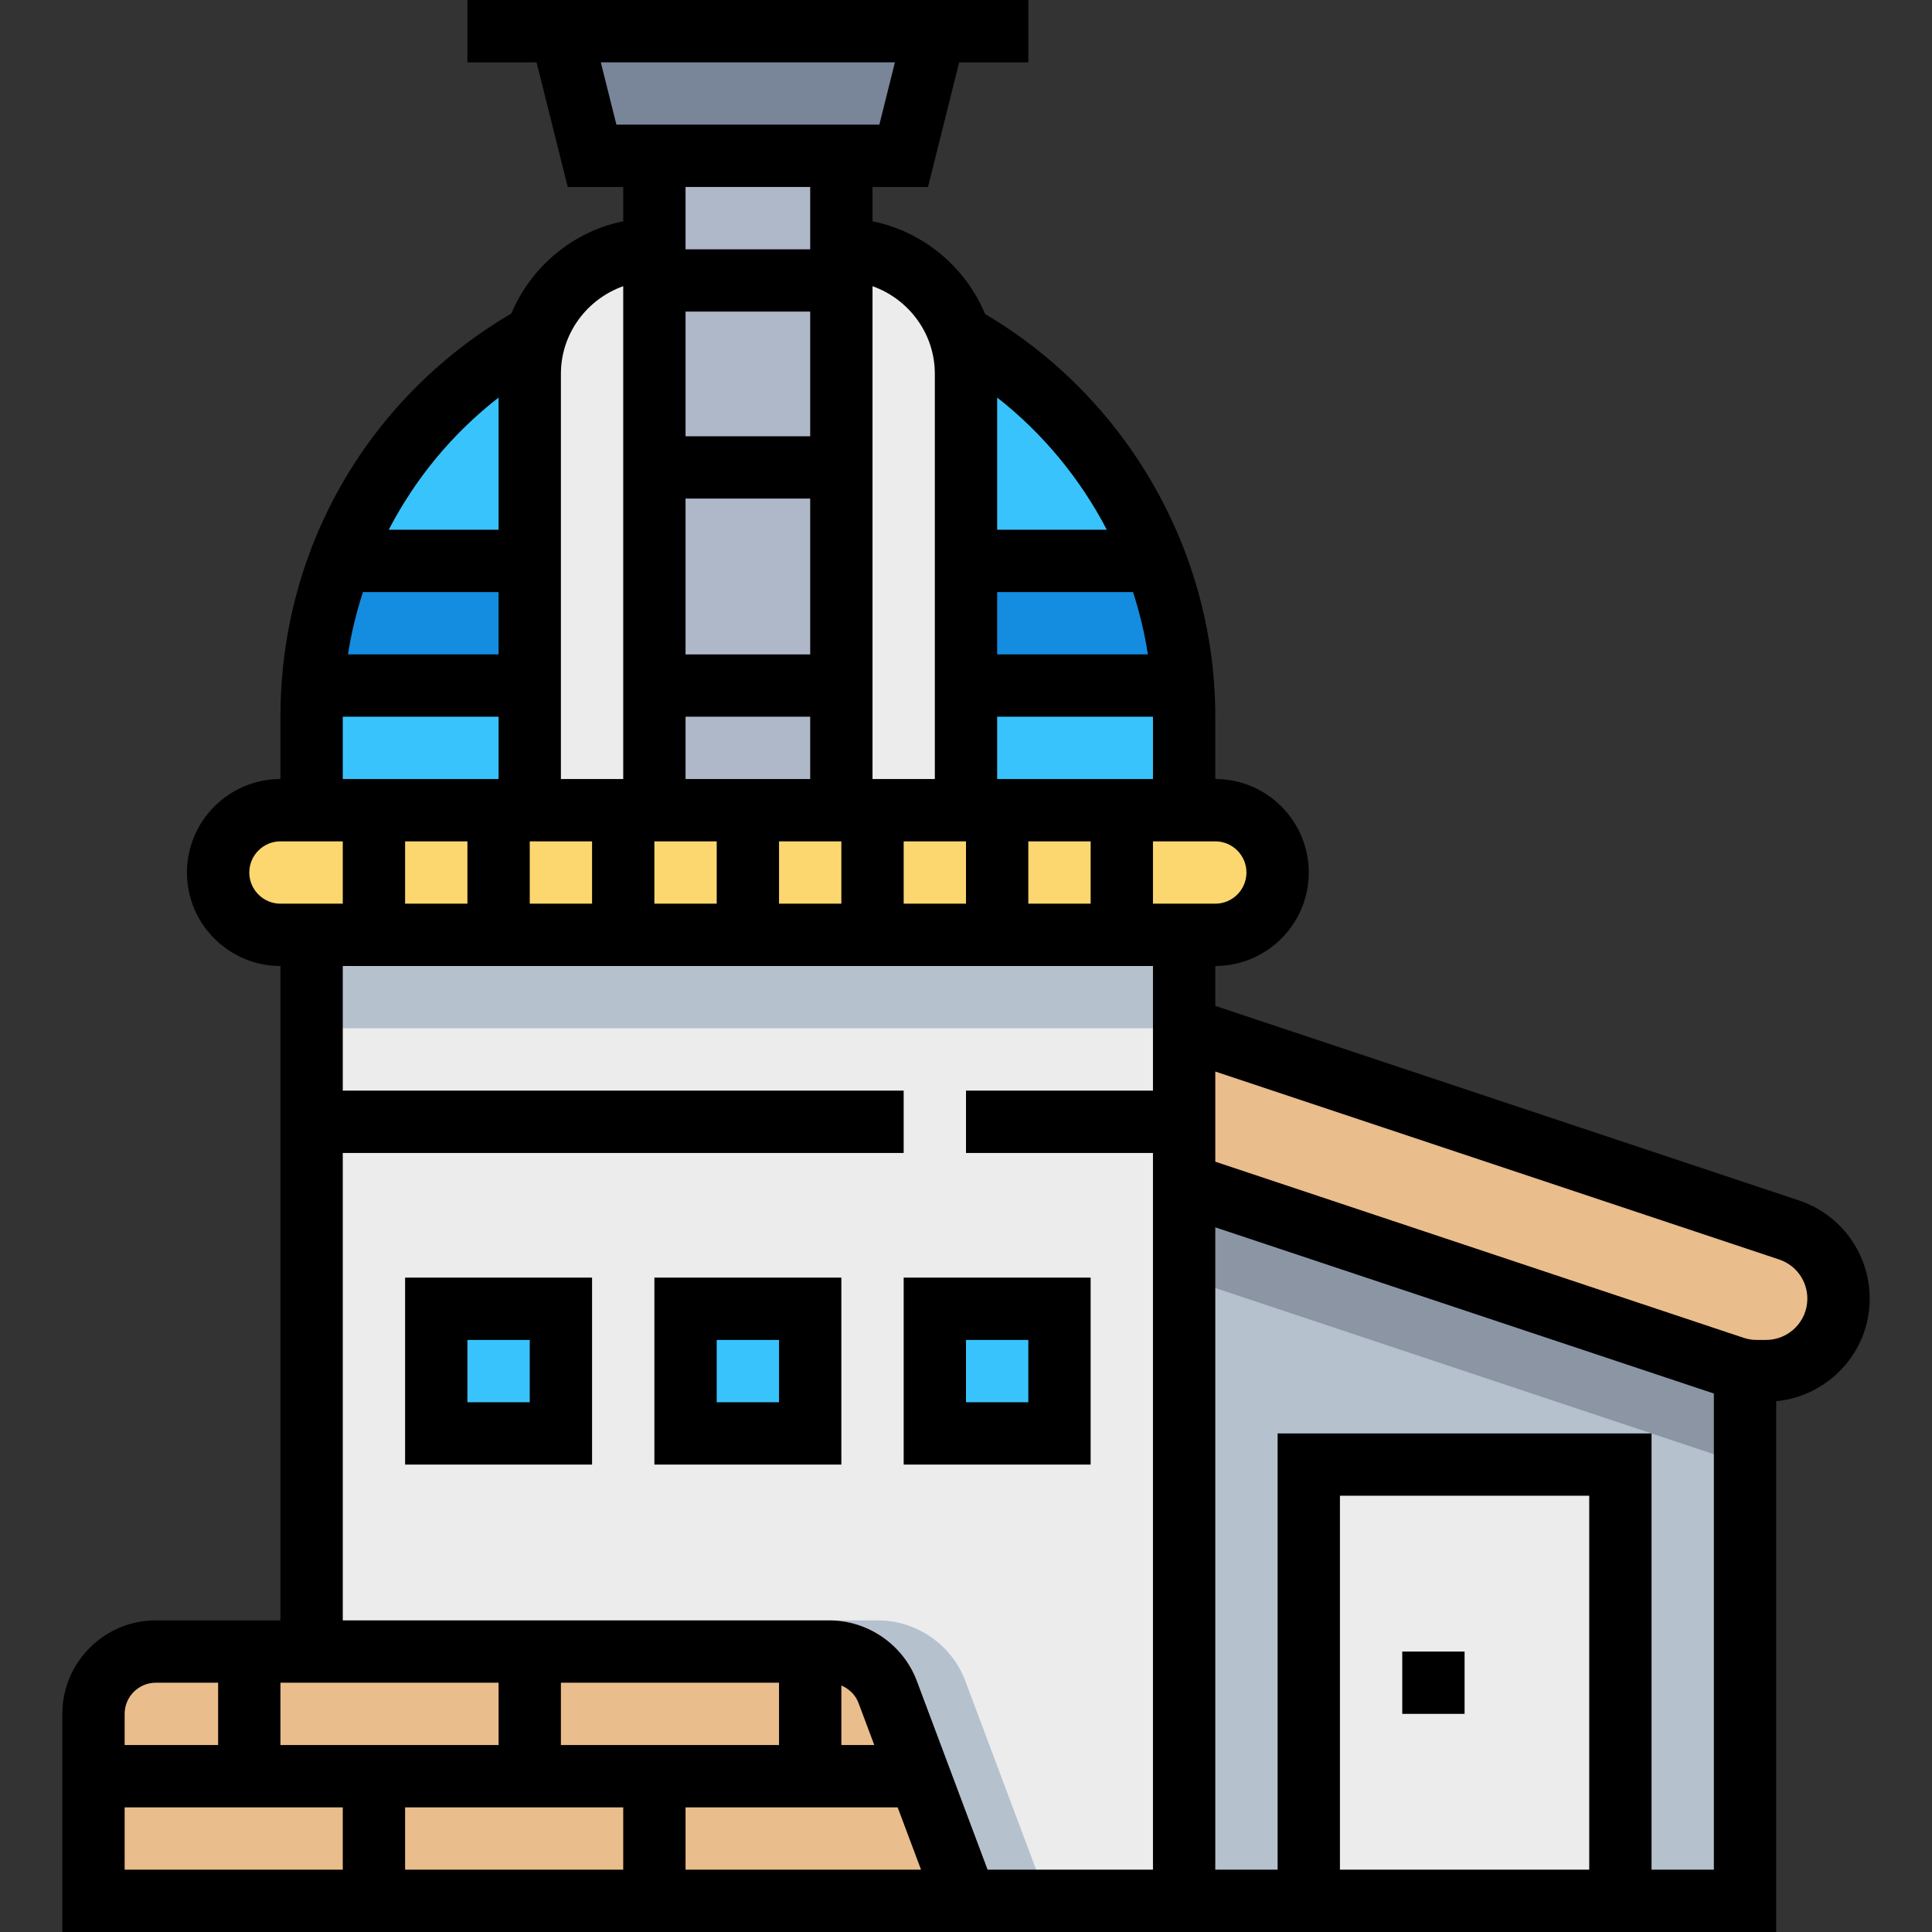 <?xml version="1.0" encoding="iso-8859-1"?>
<!-- Generator: Adobe Illustrator 19.0.0, SVG Export Plug-In . SVG Version: 6.00 Build 0)  -->
<svg version="1.1" id="Capa_1" xmlns="http://www.w3.org/2000/svg" xmlns:xlink="http://www.w3.org/1999/xlink" x="0px" y="0px"
	 viewBox="0 0 496 496" style="enable-background:new 0 0 496 496;" xml:space="preserve">
<rect x="0" y="0" width="496" height="496" fill="#333333" stroke="none"/>
<rect x="80" y="240" style="fill:#ECECEC;" width="224" height="248"/>
<g>
	<rect x="80" y="240" style="fill:#B6C1CE;" width="224" height="24"/>
	<polygon style="fill:#B6C1CE;" points="448,488 304,488 304,304 448,352 	"/>
</g>
<path style="fill:#FCD770;" d="M312,240H72c-8.84,0-16-7.16-16-16l0,0c0-8.84,7.16-16,16-16h240c8.84,0,16,7.16,16,16l0,0
	C328,232.84,320.84,240,312,240z"/>
<path style="fill:#B6C1CE;" d="M247.832,431.576c-3.48-9.32-12.512-15.576-22.464-15.576H80v72h189L247.832,431.576z"/>
<path style="fill:#EABD8C;" d="M212.912,424H40c-8.84,0-16,7.16-16,16v48h224l-20.104-53.616
	C225.552,428.136,219.584,424,212.912,424z"/>
<g>
	<rect x="176" y="336" style="fill:#39C3FC;" width="32" height="32"/>
	<rect x="112" y="336" style="fill:#39C3FC;" width="32" height="32"/>
	<rect x="240" y="336" style="fill:#39C3FC;" width="32" height="32"/>
</g>
<polygon style="fill:#798699;" points="144,8 152,40 232,40 240,8 "/>
<path style="fill:#39C3FC;" d="M80,208v-24c0-40.744,21.752-76.4,54.28-96L248,86.984c33.48,19.368,56,55.56,56,97.016v24H80z"/>
<path style="fill:#148CE0;" d="M80.296,176h223.416c-0.792-11.208-3.28-21.944-7.128-32H87.416
	C83.568,154.056,81.088,164.792,80.296,176z"/>
<path style="fill:#ECECEC;" d="M248,208V96c0-17.672-14.328-32-32-32l0,0h-48l0,0c-17.672,0-32,14.328-32,32v112H248z"/>
<rect x="168" y="40" style="fill:#AFB8C9;" width="48" height="168"/>
<path style="fill:#8C95A4;" d="M448,375.752V352l-144-48v24l141.136,47.048C446.072,375.36,447.032,375.592,448,375.752z"/>
<path style="fill:#EABD8C;" d="M459.288,315.76L304,264v40l141.136,47.048c1.896,0.632,3.88,0.952,5.88,0.952h2.384
	c10.272,0,18.6-8.328,18.6-18.6C472,325.4,466.88,318.296,459.288,315.76z"/>
<rect x="336" y="376" style="fill:#ECECEC;" width="80" height="112"/>
<path d="M168,376h48v-48h-48V376z M184,344h16v16h-16V344z"/>
<path d="M104,376h48v-48h-48V376z M120,344h16v16h-16V344z"/>
<path d="M232,376h48v-48h-48V376z M248,344h16v16h-16V344z"/>
<path d="M461.816,308.176L312,258.24V248c13.232,0,24-10.768,24-24s-10.768-24-24-24v-16c0-42.352-22.624-81.848-59.096-103.376
	C247.864,68.56,237.088,59.48,224,56.808V48h14.248l8-32H264V0H120v16h17.752l8,32H160v8.808
	c-13.024,2.656-23.664,11.704-28.728,23.68l-1.12,0.664C93.736,103.088,72,141.536,72,184v16c-13.232,0-24,10.768-24,24
	s10.768,24,24,24v168H40c-13.232,0-24,10.768-24,24v56h288h8h144V359.736c13.432-1.328,24-12.552,24-26.328
	C480,321.936,472.688,311.8,461.816,308.176z M256,102.056c11.784,9.232,21.328,20.864,28.152,33.944H256V102.056z M256,152h34.88
	c1.688,5.2,2.968,10.552,3.824,16H256V152z M256,184h40v16h-40V184z M280,216v16h-16v-16H280z M248,216v16h-16v-16H248z M240,96v104
	h-16V73.472C233.288,76.784,240,85.584,240,96z M158.248,32l-4-16h75.504l-4,16H158.248z M176,200v-16h32v16H176z M184,216v16h-16
	v-16H184z M208,80v32h-32V80H208z M176,64V48h32v16H176z M208,128v40h-32v-40H208z M200,216h16v16h-16V216z M144,96
	c0-10.416,6.712-19.216,16-22.528V200h-16V96z M136,216h16v16h-16V216z M128,102.064V136H99.8
	C106.584,122.944,116.064,111.344,128,102.064z M93.176,152H128v16H89.336C90.176,162.52,91.504,157.2,93.176,152z M88,184h40v16H88
	V184z M120,216v16h-16v-16H120z M64,224c0-4.408,3.592-8,8-8h16v16H72C67.592,232,64,228.408,64,224z M72,432h56v16H72V432z M32,440
	c0-4.416,3.592-8,8-8h16v16H32V440z M88,480H32v-16h56V480z M160,480h-56v-16h56V480z M144,448v-16h56v16H144z M176,480v-16h54.456
	l6,16H176z M216,448v-15.288c1.976,0.848,3.624,2.4,4.4,4.488l4.056,10.8H216z M296,280h-48v16h48v184h-42.456l-18.16-48.432
	C231.888,422.256,222.856,416,212.912,416H88V296h144v-16H88v-32h208V280z M296,232v-16h16c4.408,0,8,3.592,8,8s-3.592,8-8,8H296z
	 M408,480h-64v-96h64V480z M440,480h-16V368h-96v112h-16V315.096l128,42.664V480z M453.4,344h-2.384
	c-1.144,0-2.272-0.176-3.352-0.536L312,298.24v-23.144l144.752,48.248c4.336,1.448,7.248,5.488,7.248,10.064
	C464,339.248,459.248,344,453.4,344z"/>
<rect x="360" y="424" width="16" height="16"/>
<g>
</g>
<g>
</g>
<g>
</g>
<g>
</g>
<g>
</g>
<g>
</g>
<g>
</g>
<g>
</g>
<g>
</g>
<g>
</g>
<g>
</g>
<g>
</g>
<g>
</g>
<g>
</g>
<g>
</g>
</svg>
